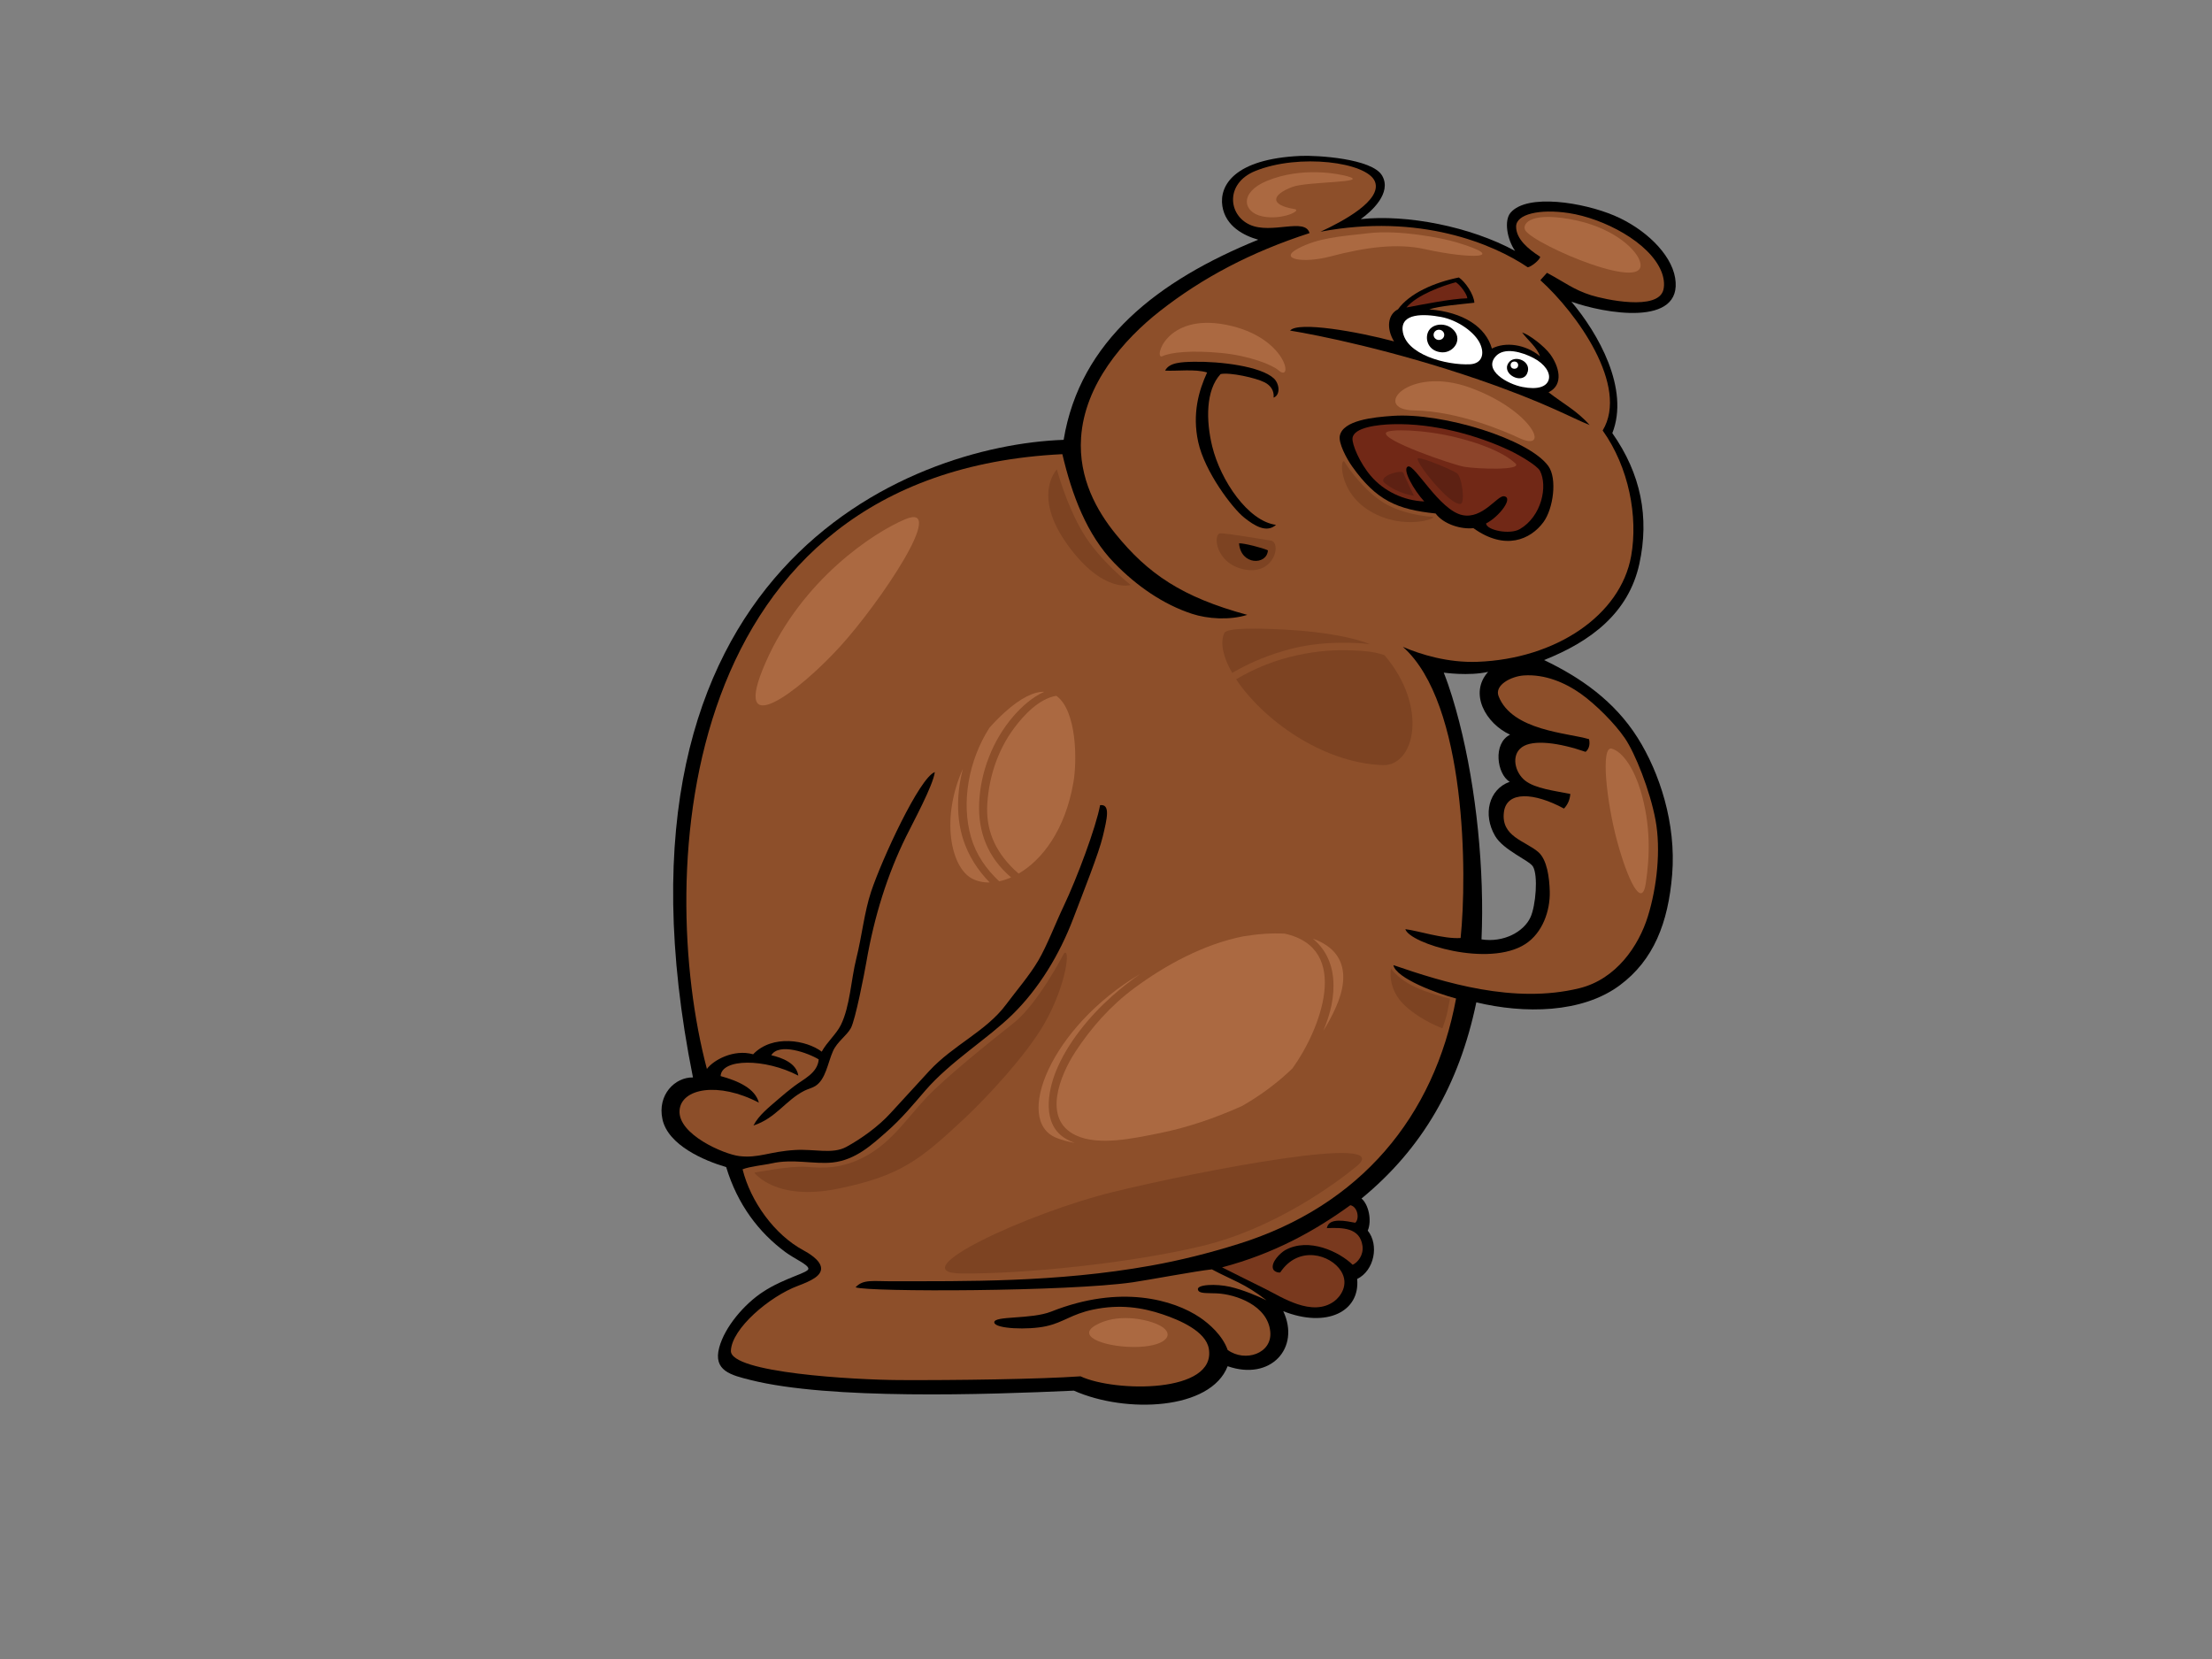 <?xml version="1.0" encoding="utf-8"?>
<!-- Generator: Adobe Illustrator 17.0.0, SVG Export Plug-In . SVG Version: 6.00 Build 0)  -->
<!DOCTYPE svg PUBLIC "-//W3C//DTD SVG 1.1//EN" "http://www.w3.org/Graphics/SVG/1.1/DTD/svg11.dtd">
<svg version="1.1" id="Layer_1" xmlns="http://www.w3.org/2000/svg" xmlns:xlink="http://www.w3.org/1999/xlink" x="0px" y="0px"
	 width="800px" height="600px" viewBox="0 0 800 600" enable-background="new 0 0 800 600" xml:space="preserve">
<rect x="0" y="0" width="800" height="600" fill="#808080" stroke="none"/>
<g>
	<g>
		<path fill-rule="evenodd" clip-rule="evenodd" d="M239.586,404.793c2.035,9.419,15.123,14.988,23.05,17.306
			c4.105,13.577,11.826,23.649,21.391,30.72c3.472,2.572,8.305,4.526,8.338,6.034c0.031,1.515-8.59,3.245-16.39,8.346
			c-6.766,4.425-13.843,12.641-15.865,20.183c-2.257,8.43,4.309,9.958,11.473,11.747c28.493,7.12,84.691,5.293,116.802,3.82
			c18.774,8.333,49.46,7.074,55.607-8.84c15.579,5.433,26.375-6.622,20.118-19.897c15.62,6.193,27.843,0.185,26.723-11.655
			c6.206-3.014,8.004-12.328,3.836-17.475c1.543-3.706,0.312-9.448-2.261-11.62c21.901-17.982,35.322-41.12,41.525-70.949
			c17.366,4.174,38.181,3.983,51.846-6.145c12.296-9.113,17.546-22.612,18.977-40.044c1.515-18.434-4.555-36.913-12.47-49.469
			c-8.367-13.278-20.643-21.844-33.857-28.135c16.924-6.704,30.582-17.036,34.462-34.787c3.682-16.828,0.577-32.583-9.773-47.284
			c6.327-16.028-5.176-36.159-14.807-47.551c11.646,4.239,40.54,9.402,37.521-8.609c-1.477-8.807-11.068-17.881-21.995-22.517
			c-11.231-4.766-31.484-8.079-37.51-1.057c-2.453,2.858-1.258,9.676,1.632,13.834c-16.116-8.794-39.179-13.304-55.832-11.499
			c3.88-2.734,11.342-9.47,7.749-15.713c-3.601-6.265-23.766-7.406-29.472-7.153c-24.008,1.06-29.47,10.729-28.321,18.145
			c1.149,7.416,7.941,10.739,12.977,12.162c-36.104,14.689-64.452,36.432-70.377,72.383
			c-55.89,1.964-171.011,46.439-134.064,230.603C244.136,389.519,237.673,395.95,239.586,404.793z M546.14,265.71
			c-6.294,3.127-4.782,14.259-0.128,17.036c-7.549,2.672-9.833,11.827-5.282,19.598c3.034,5.186,12.34,8.804,13.684,11.051
			c1.918,3.212,1.022,14.133-0.888,18.33c-2.368,5.218-9.667,9.282-17.719,8.014c1.104-24.624-1.793-54.304-8.055-78.651
			c-1.565-6.093-3.438-12.383-5.595-17.816c0.136-0.013,8.892,1.307,16.053-0.283C531.166,250.754,537.331,261.652,546.14,265.71z"
			/>
		<path fill-rule="evenodd" clip-rule="evenodd" fill="#79391E" d="M482.511,470.645c2.289-1.668,5.533-6.076,2.498-10.947
			c-3.669-5.894-15.326-9.529-22,0.501c-0.934,0.153-2.266-0.393-2.588-1.268c-0.88-2.415,2.729-5.878,4.376-6.795
			c8.518-4.74,19.588,0.572,24.424,5.293c1.923-0.914,3.999-3.579,3.536-6.86c-0.93-6.626-7.266-6.616-12.888-6.395
			c0.702-4.051,7.126-2.516,10.283-1.947c1.627-1.454,0.868-5.829-1.788-6.35c-12.959,9.376-27.592,17.498-46.383,22.482
			c4.614,2.337,10.057,5.02,15.667,7.809C463.489,469.074,474.541,476.461,482.511,470.645z"/>
		<path fill-rule="evenodd" clip-rule="evenodd" fill="#8D4F2A" d="M267.38,418.116c7.002,0.839,10.898-1.658,20.186-2.204
			c7.099-0.423,13.51,1.612,18.531-1.128c5.389-2.939,11.628-7.416,15.952-12.179c4.259-4.688,9.91-10.836,14.074-15.336
			c8.664-9.35,20.544-14.311,27.683-23.902c3.778-5.072,8.503-10.521,11.727-16.009c3.118-5.296,6.305-13.668,9.15-19.617
			c4.792-10.039,11.73-28.639,13.177-36.543c3.863-0.507,2.481,5.004,0.998,11.249c-1.481,6.242-7.036,20.108-10.682,29.702
			c-5.036,13.261-12.545,25.492-21.989,34.748c-9.004,8.817-22.444,16.977-31.547,27.518c-4.256,4.935-8.612,10.232-14.107,15.021
			c-5,4.37-11.01,10.104-19.44,10.995c-6.714,0.709-14.305-1.437-22.018,0.322c-2.562,0.579-7.859,1.083-10.514,2.146
			c2.897,11.593,11.48,23.642,22.051,29.316c1.578,0.848,6.083,3.414,6.335,6.31c0.254,2.897-3.64,4.743-8.445,6.544
			c-10.191,3.827-23.852,15.397-24.164,23.447c-0.309,7.994,44.835,10.514,60.76,10.605c20.375,0.101,50.965-0.312,65.686-1.359
			c12.458,5.8,49.183,6.236,46.4-9.994c-1.078-6.278-10.439-10.306-16.649-12.403c-7.484-2.526-15.563-3.758-25.225-1.73
			c-7.844,1.642-10.631,4.617-17.012,6.015c-6.379,1.398-18.45,0.962-18.704-1.349c-0.281-2.545,13.235-1.031,20.607-3.953
			c25.115-9.965,44.347-4.194,53.691,2.084c3.458,2.324,8.25,6.535,10.108,11.795c6.245,4.545,16.169,1.362,15.41-6.616
			c-0.904-9.496-12.458-13.56-19.444-13.856c-3.748-0.153-6.228,0.143-6.704-1.261c-0.691-2.019,6.704-2.234,11.564-1.115
			c4.861,1.122,10.028,3.358,13.217,4.893c-7.9-6.151-12.458-7.273-19.749-11.19c-5.402,0.543-23.376,3.917-28.608,4.672
			c-23.499,3.391-95.458,3.563-100.265,1.821c2.778-3.017,6.281-2.165,13.65-2.188c25.647-0.075,58.704,0.533,93.228-5.67
			c10.555-1.895,20.991-4.509,31.716-7.871c44.017-13.798,70.662-46.007,78.593-88.727c-6.67-1.717-21.745-7.302-22.675-12.072
			c18.292,6.278,43.586,14.162,67.243,8.365c13.424-3.29,21.521-15.417,24.79-25.97c3.274-10.547,4.781-24.113,2.77-34.891
			c-2.014-10.784-7.424-24.234-11.075-29.566c-3.646-5.332-10.446-12.172-15.983-16.113c-5.537-3.943-12.93-7.133-20.622-6.587
			c-4.496,0.319-10.657,3.469-9.072,7.51c4.908,12.523,25.04,13.219,32.718,15.537c0.502,2.201-0.252,3.827-1.26,4.581
			c-9.565-3.303-19-4.581-23.028-1.681c-4.027,2.897-2.518,9.159,1.132,12.055c3.649,2.9,10.698,3.709,16.378,4.854
			c-0.164,2.214-1.001,3.924-2.29,5.286c-10.815-5.852-20.703-6.437-21.717,1.235c-1.177,8.911,7.746,10.452,12.414,14.48
			c3.206,2.767,4.033,9.272,4.16,14.292c0.172,6.941-2.572,14.923-8.817,18.977c-13.212,8.58-41.777-0.114-43.42-5.364
			c4.413,0.494,13.776,3.618,19.998,3.196c2.37-22.638,2.196-84.891-20.88-105.304c6.472,2.777,16.248,5.8,26.98,5.41
			c28.2-1.027,51.782-16.747,55.594-38.337c2.5-14.12-0.785-31.955-10.319-45.321c9.68-16.038-9.422-42.544-22.519-54.346
			c0.704-0.901,1.874-2.029,2.38-2.682c6.377,3.414,9.625,6.102,15.916,8.096c4.929,1.557,24.28,5.79,26.193-1.974
			c0.52-2.1,0.078-4.571-0.701-6.519c-4.274-10.69-21.01-19.308-33.524-21.207c-10.565-1.606-19.047,0.38-19.047,4.883
			c0,4.506,4.313,8.082,8.702,10.924c-0.064,1.122-3.325,3.687-4.492,3.797c-12.549-8.495-39.147-19.62-74.942-12.868
			c8.047-3.706,22.273-11.314,19.692-18.08c-2.711-7.11-27.582-10.322-43.398-3.833c-10.748,4.408-9.784,15.817-1.878,19.393
			c7.908,3.576,20.03-2.715,21.601,3.03c-21.269,6.889-38.679,16.142-53.949,28.067c-13.5,10.54-27.378,26.721-28.675,45.867
			c-1.008,14.838,5.852,26.679,12.445,34.813c11.717,14.458,24.049,22.92,47.67,29.319c-6.442,2.016-14.368,1.463-19.973-0.371
			c-10.425-3.41-19.982-10.036-28.061-18.317c-10.066-10.319-15.397-24.767-18.852-39.43
			c-139.719,6.853-147.179,151.87-128.555,222.342c2.292-3.144,9.617-7.279,16.721-5.303c6.988-7.309,19.321-5.104,24.809-0.949
			c1.822-3.394,5.317-6.382,6.925-9.663c3.326-6.788,3.651-16.317,5.581-24.026c2.058-8.219,2.862-16.672,5.358-24.195
			c3.893-11.704,17.535-41.277,23.041-43.23c-0.637,4.877-7.804,18.05-10.464,23.46c-6.592,13.404-11.425,28.496-14.316,45.331
			c-0.661,3.84-3.948,20.84-5.602,23.831c-1.509,2.731-4.94,4.896-6.459,8.307c-1.884,4.23-2.607,10.264-6.4,12.624
			c-1.198,0.744-2.677,1.057-3.905,1.678c-6.809,3.427-10.251,9.919-18.454,12.595c1.977-3.823,5.665-6.626,9.169-9.682
			c1.718-1.499,3.587-3.03,5.444-4.447c3.614-2.751,8.555-4.799,8.997-9.783c-3.856-2.351-14.345-6.141-17.156-1.512
			c3.945,0.933,9.105,2.848,9.779,7.386c-12.127-6.34-27.803-6.216-28.107,0.156c6.344,1.749,12.484,4.464,13.84,9.62
			c-14.596-7.65-28.109-5.221-28.69,2.799C245.142,410.274,261.79,417.44,267.38,418.116z"/>
		<path fill-rule="evenodd" clip-rule="evenodd" d="M505.604,111.863c-3.716,1.869-4.293,6.902-1.437,11.603
			c-13.065-3.508-34.771-7.351-37.585-3.904c9.857,1.59,37.116,7.045,68.228,17.748c23.891,8.219,33.5,13.778,40.109,16.425
			c-4.519-5.153-9.487-7.673-14.866-11.857c5.79-2.819,3.623-9.617,0.634-13.71c-2.185-2.985-7.509-7.074-10.209-7.946
			c2.159,2.913,5.421,5.397,6.471,8.609c-5.319-4.37-12.507-5.293-17.384-2.767c-2.172-7.695-10.184-13.193-22.664-14.169
			c3.703-1.265,11.727-1.869,16.326-2.403c-0.195-3.075-3.363-7.676-5.608-9.136C518.613,102.171,509.736,106.118,505.604,111.863z"
			/>
		<path fill-rule="evenodd" clip-rule="evenodd" fill="#712816" d="M526.471,102.08c1.582,0.793,4.191,4.46,4.197,5.8
			c-5.966,0.169-15.973,2.201-22.023,3.335C512.524,106.583,521.858,103.328,526.471,102.08z"/>
		<path fill-rule="evenodd" clip-rule="evenodd" fill="#FFFFFF" d="M531.647,131.746c-8.397,0.419-23.524-3.482-24.37-12.25
			c-0.601-6.245,7.614-6.044,13.856-4.873c6.24,1.17,12.239,5.598,14.108,9.571C537.112,128.167,535.831,131.538,531.647,131.746z"
			/>
		<path fill-rule="evenodd" clip-rule="evenodd" fill="#FFFFFF" d="M554.649,129.494c4.025,2.12,6.184,5.299,5.462,7.816
			c-0.717,2.517-3.914,3.732-9.487,2.646c-5.464-1.056-14.089-5.959-9.776-10.989C543.967,125.326,550.624,127.377,554.649,129.494z
			"/>
		<path fill-rule="evenodd" clip-rule="evenodd" d="M525.151,118.823c-2.869-2.38-7.796-1.743-8.856,1.746
			c-0.904,2.972,0.863,6.629,5.231,6.857C525.896,127.65,529.423,122.367,525.151,118.823z"/>
		<path fill-rule="evenodd" clip-rule="evenodd" d="M421.381,134.039c4.119,0.237,10.996-0.676,15.185,0.683
			c-3.027,6.561-5.438,14.942-3.22,25.125c2.342,10.742,12.34,23.942,16.657,27.375c3.651,2.9,8.053,5.683,11.481,2.601
			c-10.098-1.32-20.038-16.048-23.057-28.337c-2.3-9.357-2.391-20.404,3.019-26.198c3.339-0.709,12.759,1.366,15.922,2.991
			c2.173,1.112,3.51,3.008,3.248,5.533c2.586-1.008,2.108-5.081,0.068-6.97c-4.742-4.383-19.39-6.187-29.031-6.001
			C427.242,130.927,422.833,131.106,421.381,134.039z"/>
		<path fill-rule="evenodd" clip-rule="evenodd" d="M545.554,131.282c-2.617,3.966,4.888,7.861,6.731,3.836
			C554.312,130.696,547.751,127.953,545.554,131.282z"/>
		<path fill-rule="evenodd" clip-rule="evenodd" fill="#7D4322" d="M459.511,195.485c-2.316-0.309-15.287-2.601-18.109-2.601
			c-2.822,0-1.996,11.05,8.82,13.109C461.04,208.051,463.629,196.025,459.511,195.485z"/>
		<path fill-rule="evenodd" clip-rule="evenodd" d="M503.798,150.398c-7.309,0.491-18.104,1.635-19.237,7.217
			c-0.522,2.575,2.311,8.043,4.449,11.06c8.801,12.393,16.324,15.586,30.202,17.039c2.897,3.943,9.311,5.797,13.663,5.296
			c11.504,8.271,20.69,4.096,25.295-2.123c3.622-4.883,5.083-15.81,1.813-20.33C552.893,158.767,521.855,149.195,503.798,150.398z"
			/>
		<path fill-rule="evenodd" clip-rule="evenodd" fill="#712816" d="M495.805,172.152c-4.111-4.808-6.845-11.441-6.653-13.642
			c0.35-3.966,9.248-4.945,14.565-5.088c14.879-0.413,30.653,4.015,42.265,9.493c3.043,1.437,9.942,5.371,10.979,7.38
			c2.837,5.491,0.631,16.444-7.304,21.067c-3.641,2.12-12.057,0.397-12.2-2.054c4.781-2.432,10.111-9.448,6.428-9.835
			c-2.399-0.25-7.684,8.352-14.985,6.824c-8.305-1.739-17.237-18.434-19.659-17.582c-2.346,0.829,2.17,8.651,5.852,12.637
			C507.634,181.076,500.462,177.601,495.805,172.152z"/>
		<path fill-rule="evenodd" clip-rule="evenodd" d="M448.116,196.499c0.633,7.998,10.067,7.998,10.443,2.549
			C456.759,198.151,449.751,196.382,448.116,196.499z"/>
		<path fill-rule="evenodd" clip-rule="evenodd" fill="#AB6941" d="M592.899,93.991c-1.72-4.279-9.979-12.097-25.213-14.76
			c-15.23-2.659-17.231,2.23-16.018,4.116C555.083,88.669,598.152,107.061,592.899,93.991z"/>
		<path fill-rule="evenodd" clip-rule="evenodd" fill="#AB6941" d="M487.323,63.749c-2.866-0.8-16.282-3.631-29.153,1.691
			c-10.077,4.168-8.666,11.372-1.575,12.826c7.091,1.45,14.482-2.185,11.558-2.663c-8.931-1.45-8.406-5.078-0.79-7.985
			C472.751,65.563,495.989,66.168,487.323,63.749z"/>
		<path fill-rule="evenodd" clip-rule="evenodd" fill="#AB6941" d="M526.978,87.7c-5.839-1.765-21.009-4.594-31.775-3.388
			c-10.77,1.212-18.385,1.694-25.738,5.569c-7.356,3.869,1.905,5.443,11.555,2.9c12.868-3.388,24.289-4.916,34.404-2.659
			C531.706,93.75,546.15,93.51,526.978,87.7z"/>
		<path fill-rule="evenodd" clip-rule="evenodd" fill="#AB6941" d="M462.375,133.915c-2.219-1.944-10.506-5.322-21.01-6.288
			c-10.508-0.969-17.859-0.244-21.011,1.209c-3.152,1.45,1.047-15.729,23.111-11.372
			C465.527,121.818,467.889,138.756,462.375,133.915z"/>
		<path fill-rule="evenodd" clip-rule="evenodd" fill="#AB6941" d="M549.302,158.354c-5.134-2.416-22.062-9.679-37.816-9.919
			c-15.758-0.241-2.364-16.457,20.219-8.225C554.295,148.435,561.122,163.92,549.302,158.354z"/>
		<path fill-rule="evenodd" clip-rule="evenodd" fill="#AB6941" d="M593.344,285.977c-2.222-7.419-6.13-13.902-10.373-15.209
			c-4.244-1.3-1.889,19.552,1.884,33.454c3.774,13.902,8.96,24.761,10.376,15.206C596.646,309.87,597.117,298.575,593.344,285.977z"
			/>
		<path fill-rule="evenodd" clip-rule="evenodd" fill="#AB6941" d="M366.543,258.999c-7.59,8.755-11.955,20.29-12.418,31.448
			c-0.432,10.453,3.139,19.751,11.566,26.884c-1.458,0.637-2.908,1.102-4.321,1.405c-4.695-4.408-8.356-9.63-10.168-15.872
			c-3.674-12.653-0.857-27.96,6.622-39.625c1.64-1.869,3.428-3.713,5.405-5.501c6.081-5.501,10.803-7.633,14.44-7.536
			C373.369,252.087,369.516,255.566,366.543,258.999z"/>
		<path fill-rule="evenodd" clip-rule="evenodd" fill="#AB6941" d="M348.26,278.002c-2.266,8.625-2.463,17.67,0.088,25.583
			c1.946,6.041,5.311,11.164,9.58,15.566c-2.408,0.046-4.623-0.449-6.488-1.463C343.933,313.602,340.137,296.092,348.26,278.002z"/>
		<path fill-rule="evenodd" clip-rule="evenodd" fill="#AB6941" d="M357.085,290.447c0.665-9.627,3.755-19.165,9.72-27.17
			c3.462-4.649,8.997-10.599,15.225-11.632c7.357,5.228,7.586,23.246,6.19,31.289c-2.99,17.29-11.315,28.064-19.817,33.015
			c-0.563-0.478-1.11-0.965-1.634-1.473C359.704,307.63,356.435,299.905,357.085,290.447z"/>
		<path fill-rule="evenodd" clip-rule="evenodd" fill="#AB6941" d="M482.168,353.952c-0.525-6.008-3.103-11.002-7.364-14.468
			c9.924,3.433,14.318,11.587,8.196,25.125c-1.281,2.841-2.757,5.55-4.389,8.141C481.173,366.735,482.731,360.347,482.168,353.952z"
			/>
		<path fill-rule="evenodd" clip-rule="evenodd" fill="#AB6941" d="M388.838,380.53c5.709-8.768,12.759-16.773,21.43-23.19
			c10.986-8.128,24.882-15.82,39.374-18.697c5.348-0.884,10.405-1.219,14.949-0.982c24.658,5.355,12.633,35.258,2.828,48.757
			c-5.457,5.283-11.629,9.805-18.161,13.557c-9.69,4.347-19.84,7.877-30.393,9.948c-8.687,1.707-21.477,4.63-29.836,0.657
			C376.761,404.738,383.529,388.684,388.838,380.53z"/>
		<path fill-rule="evenodd" clip-rule="evenodd" fill="#AB6941" d="M412.267,352.307c-3.608,2.523-7.005,5.215-10.132,7.998
			c-8.266,7.361-16.098,16.994-20.167,26.952c-3.047,7.442-5.283,19.523,3.579,24.634c0.996,0.575,2.029,1.05,3.092,1.447
			c-2.396-0.435-4.597-1.034-6.548-1.807C366.536,405.388,379.89,371.469,412.267,352.307z"/>
		<path fill-rule="evenodd" clip-rule="evenodd" fill="#AB6941" d="M418.402,478.87c-4.464-1.918-14.62-3.911-22.165,0.429
			c-7.544,4.344,4.716,8.255,15.562,7.826C422.643,486.689,425.473,481.907,418.402,478.87z"/>
		<path fill-rule="evenodd" clip-rule="evenodd" fill="#AB6941" d="M327.393,187.793c-11.408,4.779-37.255,21.721-50.456,51.696
			c-13.204,29.979,12.257,10.43,26.877-5.647C318.431,217.768,342.951,181.277,327.393,187.793z"/>
		<path fill-rule="evenodd" clip-rule="evenodd" fill="#7D4322" d="M490.307,232.554c-7.834-0.345-15.687,0.153-23.275,2.084
			c-7.622,1.941-14.814,4.886-21.399,8.723c-3.232-5.605-4.443-10.765-2.882-14.377c0.879-2.035,12.123-1.873,23.949-1.161
			c11.845,0.718,22.864,2.715,28.742,5.153C493.729,232.756,491.996,232.626,490.307,232.554z"/>
		<path fill-rule="evenodd" clip-rule="evenodd" fill="#7D4322" d="M466.389,237.629c7.089-1.804,14.315-2.689,21.673-2.435
			c4.137,0.143,8.749,0.312,12.683,1.781c16.04,18.902,10.836,40.171-0.696,39.742c-22.207-0.832-43.586-16.844-52.984-31.042
			C453.031,242.142,459.529,239.375,466.389,237.629z"/>
		<path fill-rule="evenodd" clip-rule="evenodd" fill="#7D4322" d="M408.965,211.565c0,0-11.346-8.824-17.395-19.048
			c-6.053-10.218-9.331-22.761-9.331-22.761s-9.077,9.292,3.783,27.176C398.882,214.816,408.965,211.565,408.965,211.565z"/>
		<path fill-rule="evenodd" clip-rule="evenodd" fill="#7D4322" d="M490.654,421.78c-7.7,6.366-29.751,22.53-55.718,28.802
			c-25.97,6.275-64.798,10.222-87.238,9.991c-22.436-0.234,23.701-21.835,54.964-29.501
			C433.928,423.409,505.277,409.699,490.654,421.78z"/>
		<path fill-rule="evenodd" clip-rule="evenodd" fill="#7D4322" d="M377.701,370.214c8.265-14.477,9.433-28.018,7.061-25.32
			c0,0-9.327,18.119-18.153,25.089c-8.827,6.967-24.707,19.744-31.515,26.942c-6.808,7.205-12.356,15.794-21.43,20.905
			c-9.079,5.111-16.139,4.646-21.934,4.181c-5.803-0.462-18.912,2.094-18.912,2.094s7.562,10.453,30.255,5.803
			c22.69-4.646,29.75-10.453,45.887-25.548C356.165,397.621,371.035,381.892,377.701,370.214z"/>
		<path fill-rule="evenodd" clip-rule="evenodd" fill="#8C442A" d="M548.046,167.561c-2.797-2.578-8.718-6.177-21.015-9.269
			c-12.294-3.089-24.713-3.173-25.707-1.853c-2.013,2.679,23.698,11.535,28.166,12.361
			C533.96,169.619,550.949,170.237,548.046,167.561z"/>
		<path fill-rule="evenodd" clip-rule="evenodd" fill="#5D2113" d="M528.371,182.188c1.476-0.481,0.449-9.89-1.564-11.125
			c-2.009-1.235-11.624-5.355-13.861-5.355C510.713,165.708,524.573,183.423,528.371,182.188z"/>
		<path fill-rule="evenodd" clip-rule="evenodd" fill="#5D2113" d="M511.383,179.301c0,0-3.353-6.795-3.801-8.238
			c-0.449-1.444-9.817,1.235-6.704,3.706C505.794,178.683,511.383,179.301,511.383,179.301z"/>
		<path fill-rule="evenodd" clip-rule="evenodd" fill="#7D4322" d="M518.09,186.922c0,0-8.942-0.41-16.321-4.324
			c-7.375-3.914-13.858-12.77-15.423-15.449c-1.565-2.679-2.905,10.505,9.165,17.712
			C507.582,192.071,520.326,187.331,518.09,186.922z"/>
		<path fill-rule="evenodd" clip-rule="evenodd" fill="#7D4322" d="M524.434,361.176c0,0-3.454-0.644-9.475-2.874
			c-9.235-3.427-11.873-8.066-11.873-8.066s-1.681,7.514,5.399,13.811c5.917,5.263,13.193,7.845,13.193,7.845
			s1.317-3.648,1.676-5.413C523.716,364.71,524.434,361.176,524.434,361.176z"/>
	</g>
	<path fill-rule="evenodd" clip-rule="evenodd" fill="#FFFFFF" d="M522.331,121.102c0,1.024-0.863,1.85-1.926,1.85
		c-1.063,0-1.928-0.826-1.928-1.85c0-1.024,0.865-1.853,1.928-1.853C521.468,119.249,522.331,120.078,522.331,121.102z"/>
	<ellipse fill-rule="evenodd" clip-rule="evenodd" fill="#FFFFFF" cx="547.7" cy="132.059" rx="1.365" ry="1.313"/>
</g>
</svg>
